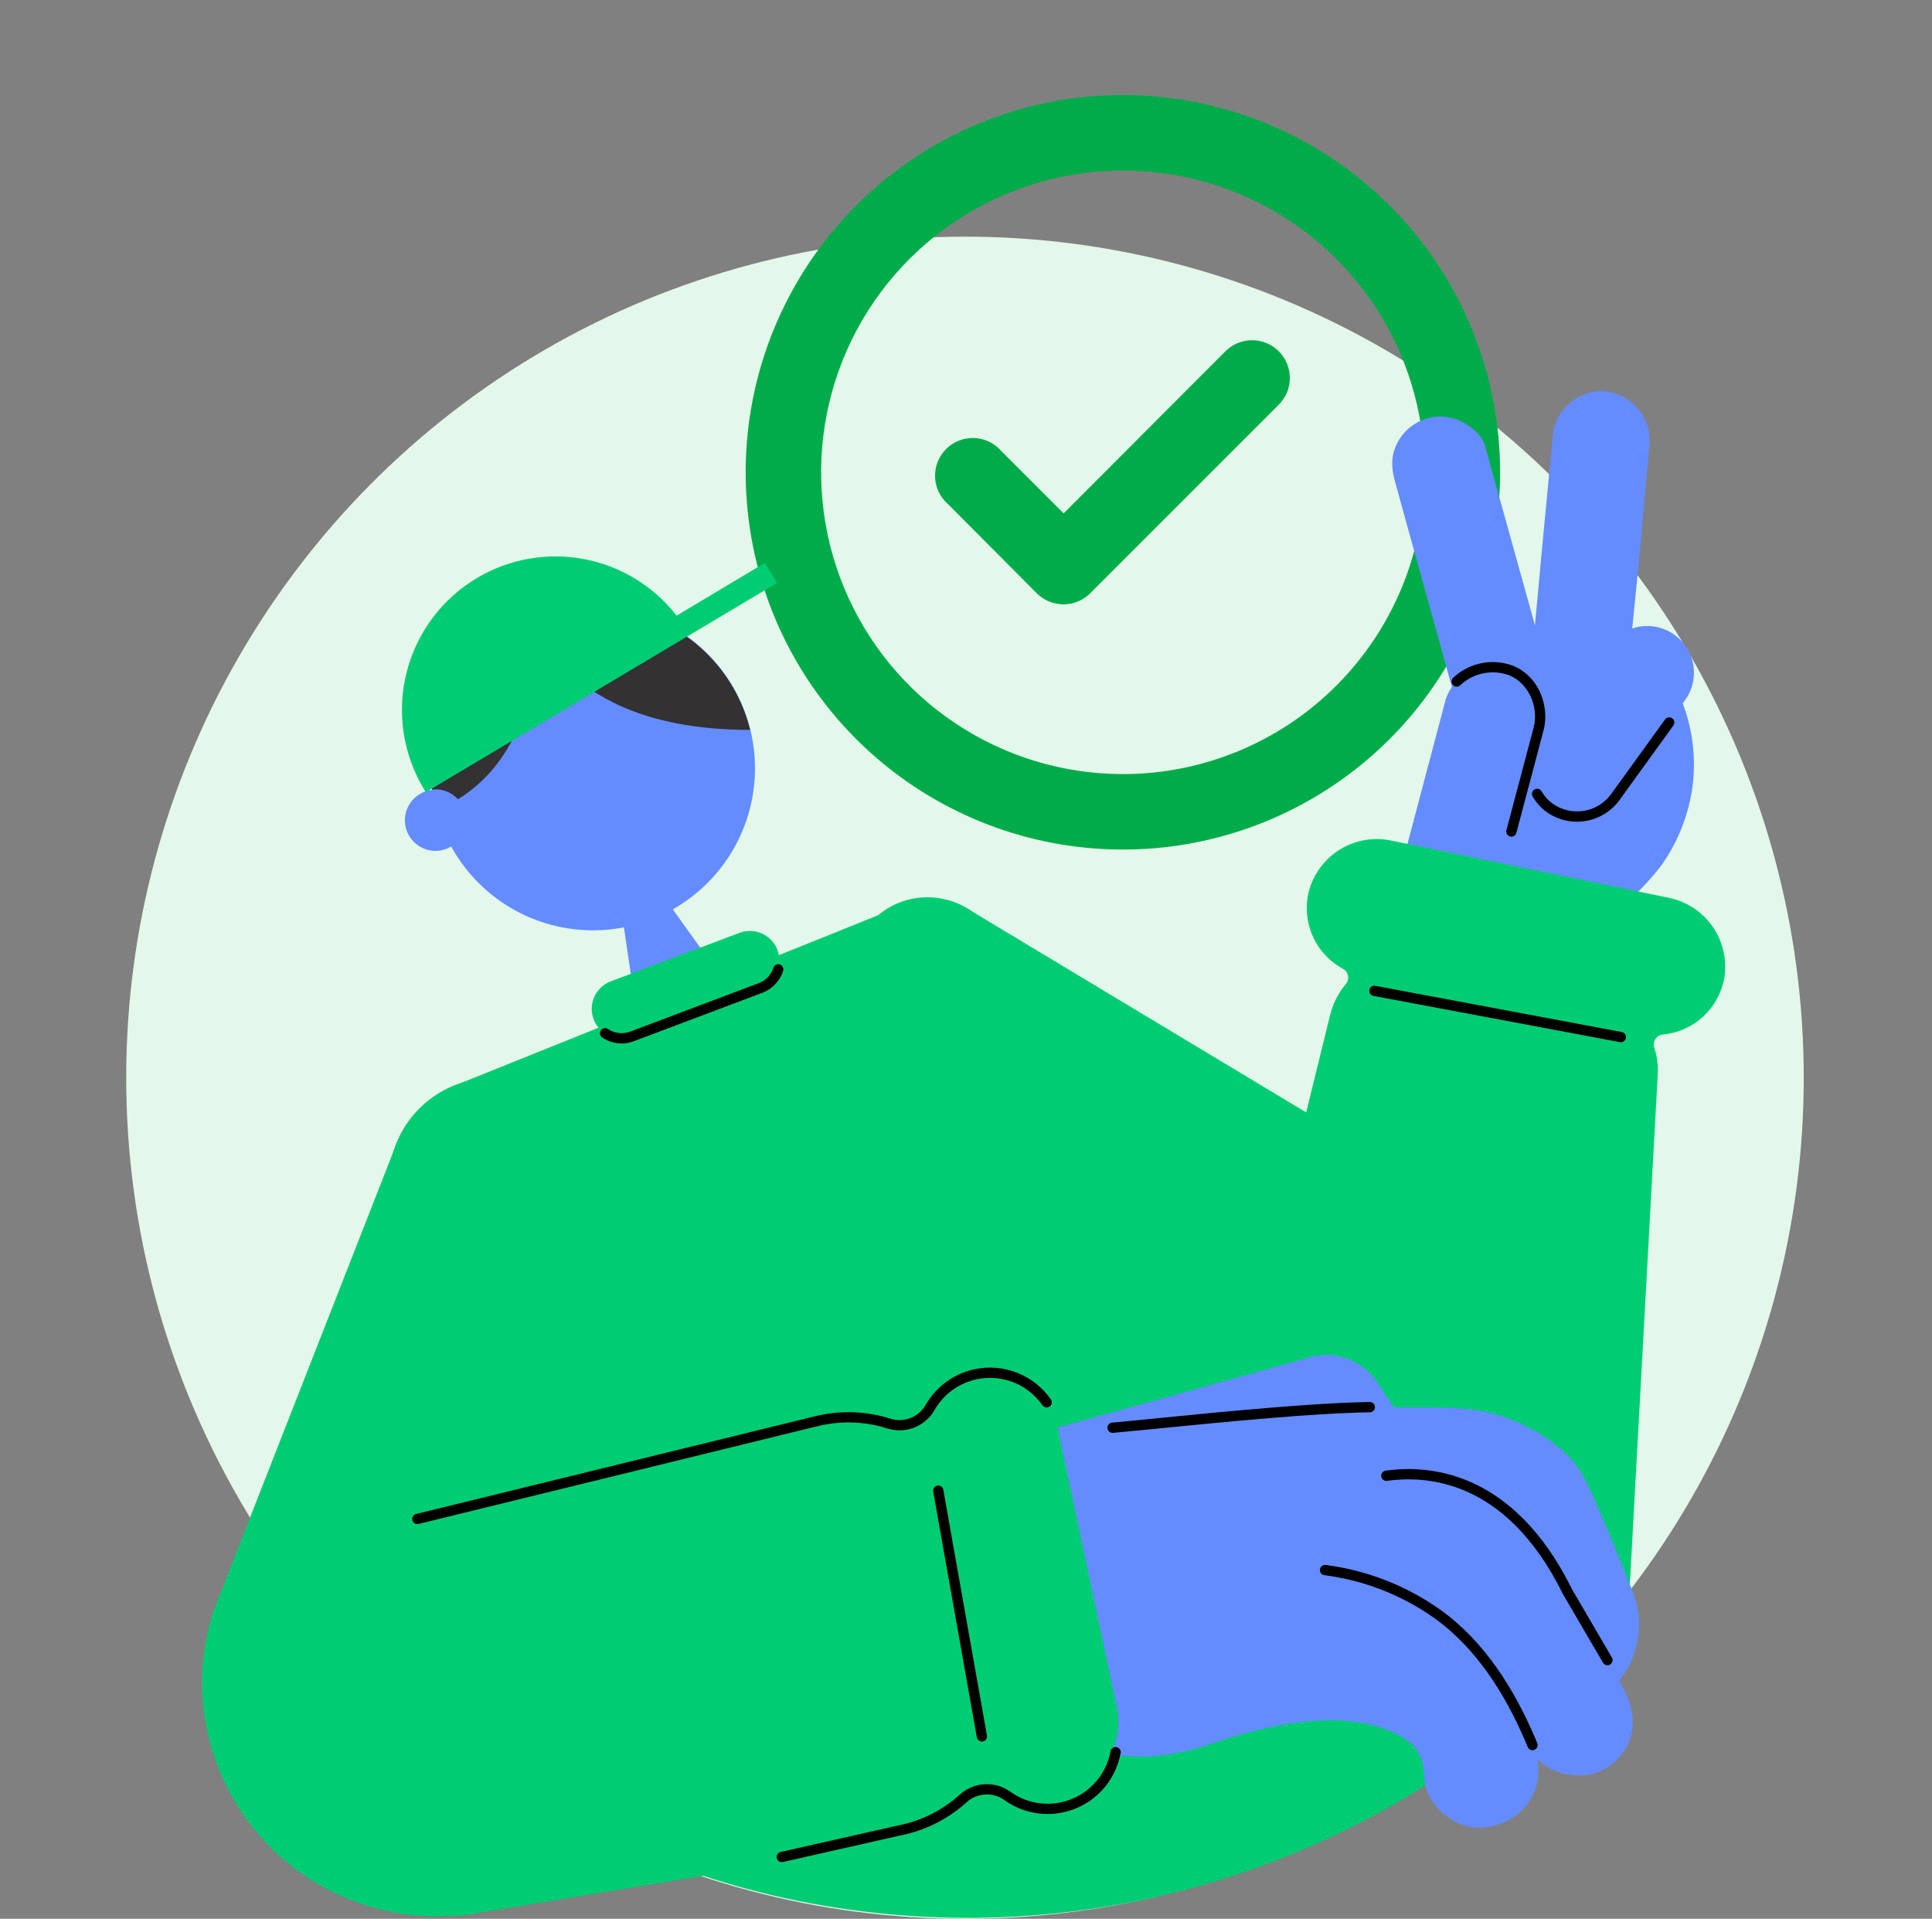 <svg width="145" height="144" viewBox="0 0 145 144" fill="none" xmlns="http://www.w3.org/2000/svg">
<rect x="0" y="0" width="145" height="144" fill="#808080" stroke="none"/>
<ellipse cx="72.423" cy="80.88" rx="62.951" ry="63.12" fill="#E3F7EA"/>
<path d="M91.975 26.356L79.83 38.53L75.159 33.859C74.905 33.562 74.593 33.322 74.241 33.152C73.89 32.982 73.508 32.886 73.118 32.871C72.728 32.856 72.339 32.922 71.976 33.064C71.612 33.207 71.282 33.422 71.007 33.698C70.731 33.974 70.515 34.304 70.372 34.668C70.23 35.031 70.164 35.42 70.179 35.81C70.195 36.2 70.29 36.582 70.46 36.933C70.63 37.285 70.871 37.597 71.167 37.851L77.82 44.532C78.085 44.794 78.398 45.002 78.743 45.143C79.088 45.284 79.457 45.355 79.83 45.353C80.573 45.35 81.284 45.055 81.812 44.532L95.967 30.377C96.233 30.113 96.443 29.8 96.587 29.455C96.731 29.11 96.805 28.74 96.805 28.366C96.805 27.993 96.731 27.623 96.587 27.278C96.443 26.933 96.233 26.62 95.967 26.356C95.437 25.829 94.719 25.533 93.971 25.533C93.223 25.533 92.506 25.829 91.975 26.356ZM84.275 7.133C78.675 7.133 73.202 8.794 68.546 11.905C63.89 15.015 60.262 19.437 58.119 24.61C55.976 29.783 55.416 35.476 56.508 40.967C57.6 46.459 60.297 51.504 64.256 55.463C68.215 59.422 73.26 62.119 78.752 63.211C84.243 64.304 89.936 63.743 95.109 61.6C100.282 59.457 104.704 55.829 107.815 51.173C110.925 46.517 112.586 41.044 112.586 35.444C112.586 31.726 111.854 28.045 110.431 24.61C109.008 21.175 106.923 18.054 104.294 15.425C101.665 12.796 98.544 10.711 95.109 9.288C91.674 7.866 87.993 7.133 84.275 7.133ZM84.275 58.093C79.795 58.093 75.416 56.765 71.692 54.276C67.967 51.787 65.064 48.25 63.35 44.111C61.636 39.973 61.187 35.419 62.061 31.026C62.935 26.632 65.092 22.597 68.26 19.429C71.427 16.262 75.463 14.104 79.856 13.231C84.25 12.357 88.804 12.805 92.942 14.52C97.081 16.234 100.618 19.137 103.107 22.861C105.595 26.586 106.924 30.965 106.924 35.444C106.924 41.451 104.537 47.212 100.29 51.459C96.043 55.707 90.282 58.093 84.275 58.093Z" fill="#00AC4A"/>
<g clip-path="url(#clip0)">
<path d="M115.178 64.266C115.727 63.74 111.281 62.645 111.819 62.124C112.168 61.784 117.53 62.01 117.891 61.668L118.22 61.354L118.272 61.305C118.777 60.83 117.749 61.883 118.061 61.524C118.314 61.23 118.564 60.941 118.792 60.627C118.891 60.483 118.991 60.335 119.088 60.203C119.186 60.071 119.209 60.006 119.267 59.906C118.972 60.442 118.888 60.588 119.017 60.324C119.163 59.981 119.328 59.658 119.477 59.303C119.536 59.144 119.595 58.982 119.646 58.821C119.898 58.014 119.571 59.241 119.611 58.984C119.666 58.624 119.756 58.267 119.799 57.901C119.819 57.735 119.83 57.567 119.842 57.398C119.892 56.561 119.875 57.853 119.863 57.583C119.828 56.822 119.722 56.067 119.549 55.326L119.807 56.271C119.581 55.444 119.251 54.65 118.824 53.906L119.311 54.751C119.073 54.348 118.808 53.962 118.516 53.596C118.366 53.412 118.203 53.244 118.045 53.057C117.595 52.53 118.728 53.684 118.206 53.209C117.442 52.598 116.932 51.725 116.774 50.76C116.656 49.816 116.906 48.863 117.47 48.098C118.62 46.689 121.076 45.987 122.581 47.362C125.819 50.327 127.57 54.515 127.04 58.93C126.759 61.09 125.956 63.148 124.7 64.928C123.891 65.981 122.979 66.952 121.979 67.826L119.706 69.996C119.059 70.612 117.824 70.86 116.972 70.75C116.029 70.621 115.171 70.135 114.575 69.393C113.331 67.661 113.699 65.679 115.178 64.27L115.178 64.266Z" fill="#648CFF"/>
<path d="M123.792 33.489C123.458 36.851 123.314 38.986 122.982 42.333L121.391 58.384L121.042 62.055C120.852 63.958 118.851 65.537 116.951 65.202C115.999 65.059 115.14 64.553 114.554 63.79C113.967 63.028 113.698 62.068 113.803 61.111L114.8 51.033C115.342 45.68 115.675 41.568 116.205 36.216L116.554 32.545C116.744 30.642 118.748 29.064 120.649 29.398C121.6 29.541 122.459 30.047 123.046 30.81C123.632 31.572 123.901 32.532 123.796 33.489L123.792 33.489Z" fill="#648CFF"/>
<path d="M111.466 33.508C112.273 36.392 117.1 53.751 117.1 53.751C117.492 54.781 117.694 55.877 117.992 56.938C118.265 57.913 118.41 58.752 118.011 59.731C117.646 60.628 116.94 61.343 116.049 61.72C115.157 62.096 114.152 62.103 113.255 61.739C112.434 61.365 111.518 60.682 111.265 59.775L108.844 51.118C107.558 46.519 106.916 44.121 105.63 39.522L104.752 36.332C104.479 35.357 104.335 34.519 104.734 33.54C104.914 33.096 105.179 32.691 105.516 32.35C105.852 32.008 106.252 31.736 106.694 31.55C107.135 31.363 107.609 31.266 108.088 31.263C108.567 31.26 109.042 31.351 109.486 31.532C110.307 31.906 111.223 32.589 111.476 33.496L111.466 33.508Z" fill="#648CFF"/>
<path d="M120.803 48.409L115.54 55.673C115.266 56.044 115.068 56.465 114.957 56.913C114.845 57.36 114.823 57.825 114.892 58.281C114.96 58.737 115.118 59.175 115.356 59.57C115.594 59.965 115.907 60.31 116.278 60.584C116.649 60.858 117.07 61.056 117.517 61.167C117.965 61.278 118.43 61.3 118.886 61.232C119.342 61.163 119.78 61.005 120.175 60.768C120.57 60.53 120.914 60.217 121.188 59.846L126.446 52.574C126.72 52.204 126.918 51.783 127.03 51.335C127.141 50.888 127.163 50.423 127.095 49.968C127.027 49.512 126.869 49.074 126.632 48.679C126.394 48.284 126.081 47.94 125.71 47.666C125.34 47.392 124.919 47.193 124.472 47.082C124.024 46.971 123.559 46.949 123.104 47.017C122.648 47.085 122.21 47.243 121.815 47.48C121.42 47.718 121.076 48.031 120.802 48.401L120.803 48.409Z" fill="#648CFF"/>
<path fill-rule="evenodd" clip-rule="evenodd" d="M125.504 53.906C125.677 54.031 125.716 54.272 125.591 54.445L121.504 60.099L121.499 60.106C120.878 60.925 119.962 61.469 118.945 61.622C117.929 61.775 116.893 61.525 116.058 60.926L116.054 60.923L116.054 60.923C115.637 60.614 115.287 60.223 115.028 59.774C114.921 59.589 114.985 59.353 115.169 59.246C115.354 59.14 115.59 59.203 115.697 59.388C115.903 59.744 116.18 60.055 116.511 60.3C117.182 60.781 118.014 60.982 118.83 60.859C119.646 60.736 120.382 60.3 120.881 59.643L124.965 53.992C125.09 53.82 125.331 53.781 125.504 53.906Z" fill="black"/>
<path d="M113.433 62.401L114.988 56.534L115.469 54.729C115.957 52.884 114.961 50.676 112.996 50.19C111.123 49.724 108.981 50.658 108.457 52.663L105.061 65.496L104.583 67.301C104.387 67.992 104.398 68.725 104.614 69.409C104.831 70.094 105.243 70.7 105.801 71.152C106.359 71.605 107.037 71.883 107.751 71.954C108.466 72.024 109.185 71.883 109.821 71.549L114.271 69.152C115.957 68.244 116.752 65.893 115.742 64.204C114.733 62.514 113.433 62.401 113.433 62.401Z" fill="#648CFF"/>
<path fill-rule="evenodd" clip-rule="evenodd" d="M110.943 49.825C111.646 49.642 112.384 49.639 113.089 49.816C115.305 50.364 116.374 52.818 115.842 54.828L115.842 54.828L113.806 62.501C113.752 62.707 113.54 62.83 113.334 62.775C113.128 62.721 113.005 62.509 113.06 62.303L115.096 54.63C115.096 54.63 115.096 54.63 115.096 54.63C115.54 52.95 114.617 50.989 112.903 50.565L112.902 50.565C112.323 50.419 111.716 50.422 111.138 50.572C110.56 50.723 110.029 51.017 109.595 51.427C109.44 51.574 109.195 51.566 109.049 51.411C108.903 51.256 108.91 51.012 109.065 50.866C109.593 50.367 110.239 50.009 110.943 49.825Z" fill="black"/>
<path d="M125.213 67.37L104.459 63.092C103.144 62.803 101.767 63.029 100.613 63.722C99.458 64.416 98.612 65.525 98.248 66.822C97.95 67.945 98.039 69.136 98.5 70.203C98.96 71.27 99.767 72.151 100.789 72.704C100.888 72.757 100.973 72.831 101.039 72.921C101.105 73.011 101.151 73.114 101.171 73.224C101.192 73.334 101.188 73.447 101.16 73.555C101.132 73.662 101.079 73.763 101.007 73.848C100.442 74.522 100.038 75.316 99.827 76.17L92.585 105.66L122.302 119.292L124.432 80.326C124.428 79.743 124.334 79.163 124.153 78.608C124.119 78.502 124.11 78.39 124.125 78.281C124.14 78.171 124.179 78.066 124.24 77.973C124.301 77.88 124.382 77.803 124.476 77.745C124.571 77.688 124.677 77.652 124.788 77.641C125.94 77.533 127.024 77.043 127.866 76.249C128.708 75.454 129.259 74.4 129.433 73.256C129.611 71.922 129.273 70.57 128.489 69.477C127.705 68.383 126.533 67.63 125.213 67.37Z" fill="#00CD73"/>
<path d="M72.693 68.244L103.234 86.612L87.332 114.246L64.949 76.027L72.693 68.244Z" fill="#00CD73"/>
<path d="M30.389 61.584C30.382 61.012 30.59 60.458 30.972 60.031C31.353 59.604 31.88 59.334 32.45 59.276C32.381 58.788 32.345 58.295 32.341 57.802C32.316 55.657 32.859 53.544 33.914 51.676C34.97 49.809 36.501 48.254 38.352 47.169C40.202 46.084 42.307 45.508 44.452 45.499C46.597 45.49 48.706 46.049 50.566 47.119C52.425 48.188 53.969 49.731 55.04 51.59C56.111 53.448 56.671 55.557 56.663 57.703C56.656 59.848 56.082 61.953 54.998 63.804C53.914 65.656 52.361 67.187 50.494 68.244L56.667 76.858L48.432 80.485C48.432 80.485 47.405 73.526 46.826 69.593C46.108 69.736 45.377 69.812 44.645 69.817C42.447 69.843 40.282 69.271 38.383 68.163C36.484 67.055 34.922 65.452 33.862 63.526C33.513 63.735 33.115 63.849 32.708 63.856C32.099 63.862 31.513 63.626 31.078 63.2C30.643 62.774 30.395 62.193 30.389 61.584Z" fill="#648CFF"/>
<path d="M32.466 59.273L32.654 59.233C32.976 59.23 33.296 59.295 33.592 59.424C33.887 59.553 34.152 59.744 34.369 59.983C36.709 58.551 40.596 54.868 40.049 46.319C40.398 47.521 43.105 54.787 56.3 54.775C55.585 51.882 53.832 49.352 51.374 47.666C48.917 45.98 45.926 45.256 42.969 45.629C40.013 46.003 37.296 47.449 35.335 49.694C33.375 51.938 32.306 54.824 32.333 57.804C32.337 58.297 32.373 58.79 32.442 59.278" fill="#333132"/>
<path d="M58.314 43.752L57.407 42.243L50.781 46.201C49.059 43.988 46.589 42.48 43.834 41.958C41.079 41.436 38.228 41.936 35.816 43.365C34.514 44.137 33.376 45.157 32.469 46.368C31.561 47.579 30.901 48.957 30.526 50.424C30.151 51.89 30.068 53.416 30.283 54.914C30.498 56.412 31.006 57.854 31.778 59.155L31.921 59.389L31.937 59.462L58.314 43.752Z" fill="#00CD73"/>
<path d="M67.759 67.939L115.353 127.785C95.471 144.965 71.149 146.895 52.618 140.718L34.597 81.277L67.759 67.939Z" fill="#00CD73"/>
<path d="M44.953 89.76C45.526 85.47 42.477 81.522 38.143 80.943C33.808 80.364 29.83 83.373 29.256 87.663C28.683 91.953 31.732 95.9 36.067 96.479C40.401 97.058 44.38 94.05 44.953 89.76Z" fill="#00CD73"/>
<path d="M48.973 132.996C52.567 124.1 48.194 113.944 39.205 110.312C30.216 106.681 20.015 110.948 16.421 119.844C12.827 128.74 17.2 138.896 26.189 142.528C35.178 146.159 45.378 141.892 48.973 132.996Z" fill="#00CD73"/>
<path d="M29.555 86.342L16.85 118.779L48.68 127.025L44.908 87.427L29.555 86.342Z" fill="#00CD73"/>
<path d="M75.313 73.76C75.721 70.653 73.506 67.8 70.365 67.388C67.224 66.975 64.347 69.16 63.939 72.267C63.531 75.374 65.746 78.227 68.887 78.64C72.028 79.052 74.905 76.868 75.313 73.76Z" fill="#00CD73"/>
<path d="M104.609 105.603L103.346 103.715C102.765 102.85 101.907 102.208 100.914 101.893C99.92 101.578 98.849 101.609 97.876 101.981L79.372 107.128C79.372 107.128 80.8 114.725 80.8 114.698C80.8 114.671 104.609 105.603 104.609 105.603Z" fill="#648CFF"/>
<path d="M121.537 126.118C122.245 125.233 122.717 124.185 122.912 123.07C123.106 121.954 123.016 120.807 122.649 119.736C122.649 119.736 119.904 112.687 118.761 110.656C117.619 108.625 114.882 106.911 112.264 106.135C109.898 105.433 106.991 105.711 104.516 105.618C98.339 105.382 82.553 107.421 80.916 107.332C78.723 107.216 76.959 106.714 77.16 108.784C77.192 109.131 77.264 109.475 77.372 109.807L76.465 110.116L73.596 123.944C73.596 123.944 78.615 135.14 90.969 130.855C102.203 126.952 105.917 130.747 106.272 131.241C106.658 131.829 106.869 132.514 106.879 133.217C106.879 135.453 109.195 137.329 111.272 137.155C113.723 136.947 115.441 135.198 115.461 132.908C115.468 132.611 115.448 132.314 115.399 132.021C116.684 133.368 119.178 133.646 120.672 132.623C122.68 131.252 123.016 129.017 121.954 126.948L121.537 126.118Z" fill="#648CFF"/>
<path fill-rule="evenodd" clip-rule="evenodd" d="M103.192 105.597C103.195 105.81 103.024 105.986 102.811 105.989C98.612 106.049 92.042 106.698 87.169 107.18C85.793 107.316 84.552 107.439 83.538 107.531C83.325 107.551 83.138 107.394 83.118 107.182C83.099 106.969 83.255 106.782 83.468 106.762C84.468 106.671 85.698 106.55 87.065 106.414C91.939 105.932 98.564 105.277 102.8 105.217C103.013 105.213 103.189 105.384 103.192 105.597Z" fill="black"/>
<path fill-rule="evenodd" clip-rule="evenodd" d="M110.089 111.939C107.682 110.875 105.468 110.944 104.101 111.131C103.89 111.16 103.695 111.012 103.666 110.801C103.637 110.59 103.785 110.395 103.996 110.366C105.447 110.167 107.818 110.091 110.401 111.233C112.988 112.377 115.745 114.724 117.998 119.295L120.975 124.39C121.083 124.574 121.021 124.811 120.836 124.918C120.652 125.026 120.416 124.964 120.308 124.78L117.324 119.672C117.319 119.664 117.315 119.656 117.311 119.648C115.125 115.208 112.49 113.001 110.089 111.939Z" fill="black"/>
<path fill-rule="evenodd" clip-rule="evenodd" d="M99.064 117.78C99.091 117.568 99.285 117.419 99.496 117.446C102.585 117.843 105.53 118.991 108.074 120.788L108.075 120.789C111.423 123.175 113.64 126.765 115.198 130.394L115.199 130.397L115.199 130.397L115.373 130.814C115.455 131.011 115.362 131.237 115.165 131.319C114.968 131.401 114.742 131.308 114.66 131.111L114.488 130.698C114.488 130.697 114.488 130.697 114.487 130.696C112.956 127.13 110.811 123.687 107.628 121.418C105.187 119.694 102.362 118.593 99.398 118.212C99.186 118.185 99.037 117.991 99.064 117.78Z" fill="black"/>
<path d="M34.639 143.768L68.014 138.263C70.376 137.617 72.421 136.135 73.771 134.092C75.121 132.049 75.681 129.586 75.349 127.16L73.701 115.1C73.509 113.697 73.024 112.351 72.279 111.148C71.534 109.945 70.544 108.912 69.374 108.116C68.203 107.32 66.879 106.779 65.486 106.528C64.094 106.276 62.664 106.32 61.289 106.656L25.247 115.493L34.639 143.768Z" fill="#00CD73"/>
<path d="M79.366 107.134C78.772 104.333 76.021 102.543 73.22 103.137C70.42 103.731 68.632 106.483 69.226 109.284L73.684 130.312C74.278 133.113 77.029 134.903 79.829 134.309C82.629 133.716 84.418 130.964 83.824 128.162L79.366 107.134Z" fill="#00CD73"/>
<path fill-rule="evenodd" clip-rule="evenodd" d="M73.146 102.754C74.217 102.527 75.331 102.621 76.349 103.024C77.367 103.427 78.244 104.121 78.87 105.019C78.992 105.194 78.949 105.434 78.774 105.556C78.599 105.678 78.359 105.635 78.237 105.46C77.698 104.687 76.942 104.089 76.065 103.742C75.188 103.395 74.228 103.314 73.306 103.509L73.226 103.132L73.306 103.509C72.644 103.649 72.019 103.928 71.473 104.327C70.927 104.726 70.471 105.236 70.137 105.824L70.136 105.826C69.791 106.424 69.252 106.887 68.609 107.137C67.965 107.387 67.255 107.41 66.597 107.202L66.596 107.202C64.899 106.663 63.087 106.604 61.358 107.031L61.358 107.031L31.415 114.367C31.208 114.417 30.999 114.291 30.948 114.083C30.897 113.876 31.024 113.667 31.231 113.617L61.173 106.282C61.173 106.282 61.173 106.282 61.174 106.282C63.04 105.82 64.997 105.884 66.829 106.466C67.32 106.621 67.849 106.604 68.329 106.418C68.808 106.231 69.209 105.887 69.466 105.442C69.855 104.759 70.383 104.166 71.017 103.703C71.652 103.24 72.377 102.916 73.146 102.754Z" fill="black"/>
<path fill-rule="evenodd" clip-rule="evenodd" d="M79.84 136.003C80.909 135.764 81.883 135.216 82.642 134.427C83.401 133.637 83.91 132.642 84.106 131.565C84.145 131.355 84.006 131.154 83.796 131.116C83.586 131.078 83.385 131.217 83.347 131.426C83.178 132.354 82.739 133.212 82.085 133.891C81.432 134.571 80.592 135.043 79.672 135.249C79.012 135.397 78.327 135.403 77.665 135.267C77.002 135.131 76.376 134.856 75.828 134.459L75.826 134.458C75.264 134.057 74.581 133.86 73.892 133.9C73.203 133.94 72.547 134.214 72.035 134.676L72.034 134.677C70.715 135.872 69.09 136.678 67.341 137.008L67.34 137.008L58.602 138.981C58.392 139.021 58.255 139.223 58.295 139.433C58.335 139.642 58.537 139.78 58.746 139.74L67.484 137.766L67.484 137.766C69.373 137.411 71.127 136.54 72.552 135.249C72.934 134.904 73.423 134.7 73.936 134.671C74.45 134.641 74.958 134.788 75.377 135.086C76.013 135.546 76.74 135.865 77.51 136.023C78.279 136.181 79.073 136.174 79.84 136.003Z" fill="black"/>
<path fill-rule="evenodd" clip-rule="evenodd" d="M70.352 111.488C70.562 111.451 70.762 111.591 70.799 111.801L74.073 130.243C74.11 130.453 73.97 130.653 73.76 130.691C73.55 130.728 73.35 130.588 73.313 130.378L70.039 111.936C70.002 111.726 70.142 111.526 70.352 111.488Z" fill="black"/>
<path d="M55.5 70.008L45.843 73.645C44.7 74.076 44.122 75.352 44.553 76.495C44.984 77.638 46.26 78.216 47.403 77.785L57.06 74.148C58.203 73.717 58.781 72.441 58.35 71.298C57.92 70.155 56.644 69.577 55.5 70.008Z" fill="#00CD73"/>
<path fill-rule="evenodd" clip-rule="evenodd" d="M58.526 72.377C58.729 72.442 58.841 72.659 58.777 72.862C58.658 73.235 58.457 73.577 58.187 73.861C57.918 74.146 57.588 74.365 57.221 74.504L47.569 78.141C47.18 78.287 46.761 78.339 46.347 78.29C45.934 78.241 45.538 78.093 45.194 77.859C45.017 77.74 44.971 77.499 45.091 77.323C45.211 77.147 45.451 77.101 45.627 77.221C45.869 77.385 46.147 77.489 46.438 77.523C46.728 77.557 47.023 77.521 47.297 77.418L56.948 73.781C56.948 73.781 56.948 73.781 56.948 73.781C57.206 73.684 57.438 73.53 57.627 73.33C57.816 73.13 57.958 72.891 58.041 72.628C58.105 72.425 58.322 72.313 58.526 72.377Z" fill="black"/>
<path fill-rule="evenodd" clip-rule="evenodd" d="M102.772 74.289C102.811 74.079 103.013 73.941 103.222 73.981L121.721 77.45C121.931 77.489 122.069 77.691 122.029 77.901C121.99 78.11 121.788 78.248 121.579 78.209L103.08 74.74C102.87 74.7 102.732 74.499 102.772 74.289Z" fill="black"/>
</g>
<defs>
<clipPath id="clip0">
<rect width="114.66" height="116.976" fill="white" transform="translate(15.17 27.024)"/>
</clipPath>
</defs>
</svg>
